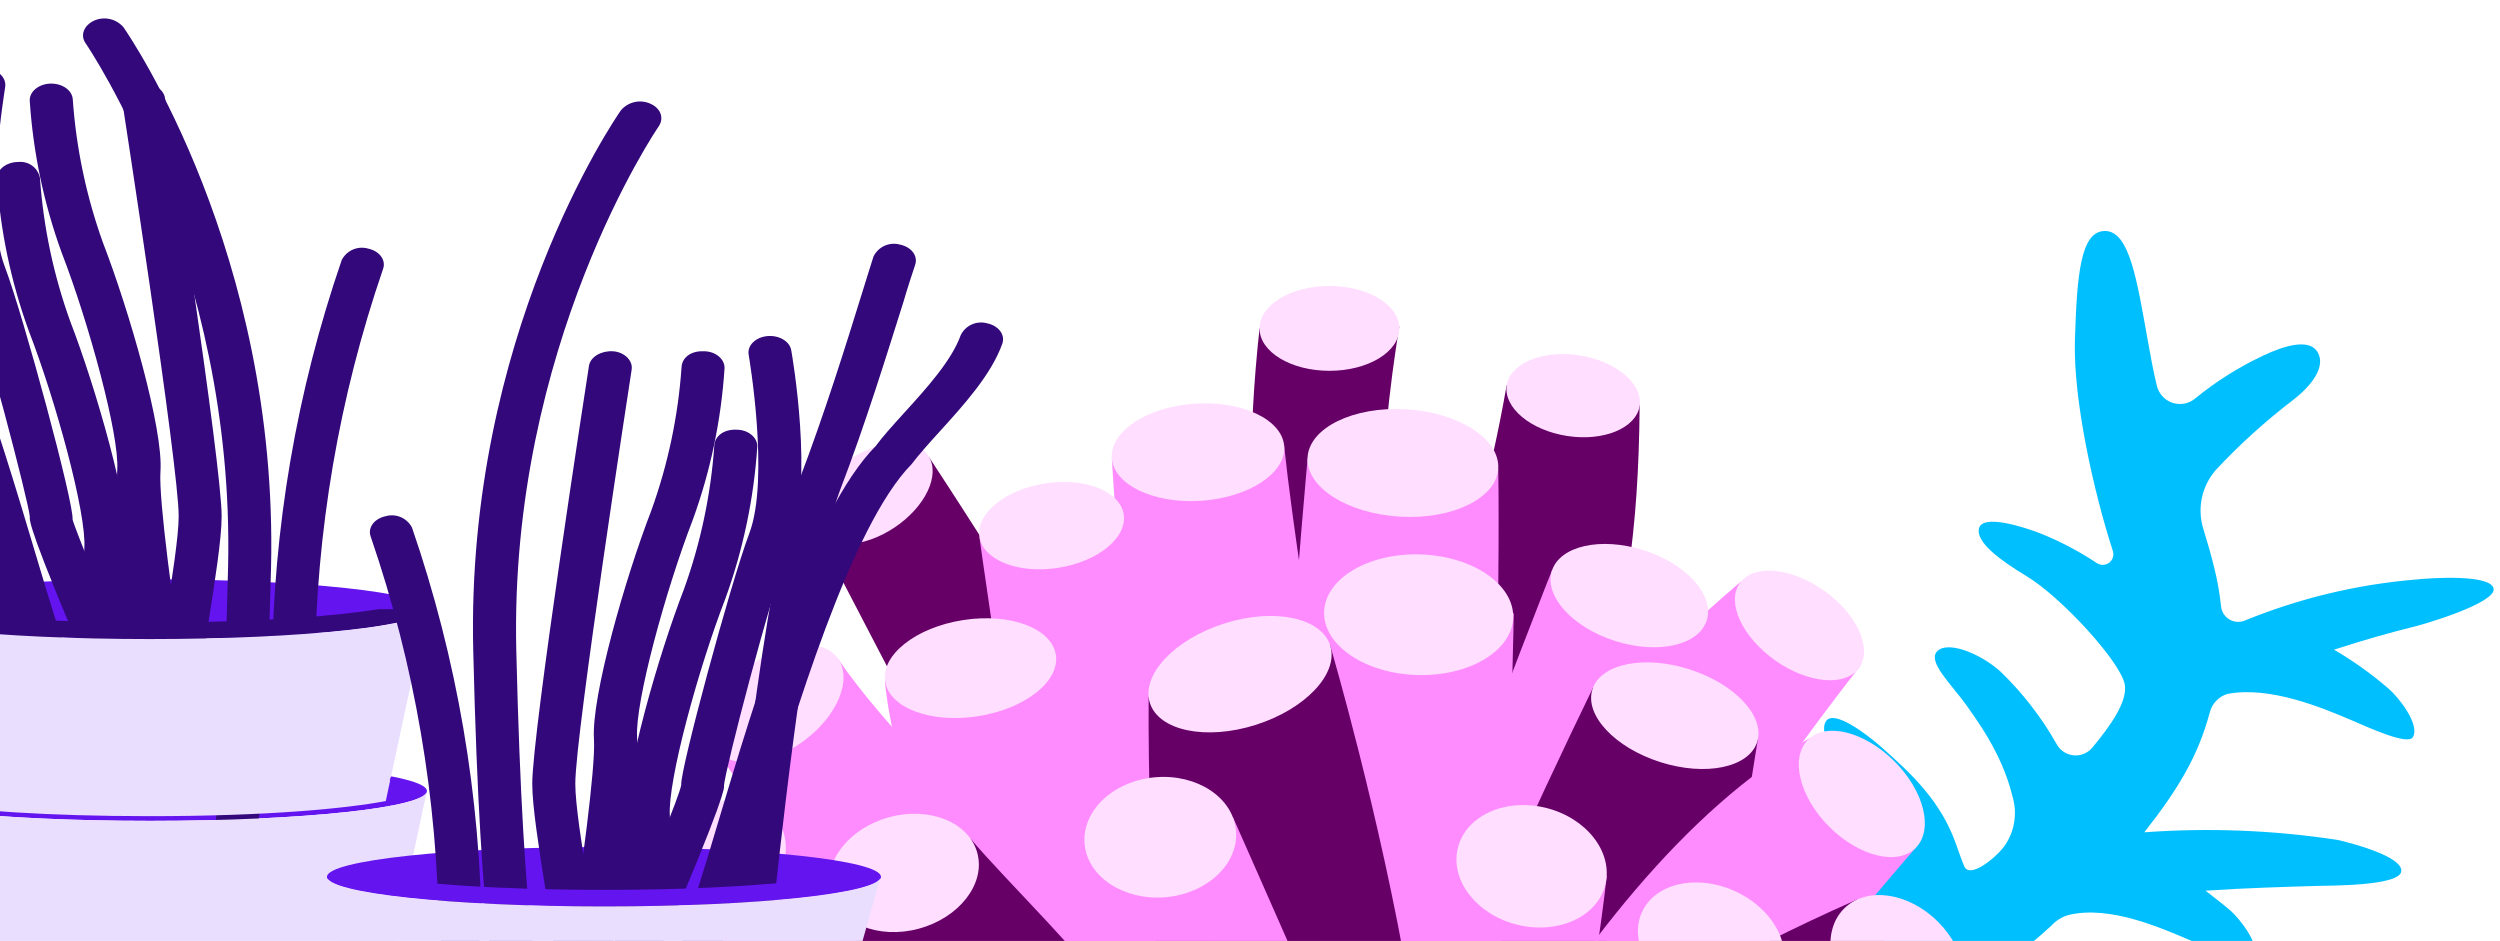 <svg fill="none" height="102" viewBox="0 0 271 102" width="271" xmlns="http://www.w3.org/2000/svg" xmlns:xlink="http://www.w3.org/1999/xlink"><clipPath id="a"><path d="m0 0h82v120h-82z" transform="matrix(-1 0 0 1 271 25)"/></clipPath><clipPath id="b"><path d="m-27 0h76v272h-76z"/></clipPath><g clip-path="url(#a)"><path d="m189.126 109.727c1.161-1.104 4.607.522 5.653 1.326.861.658 1.936 1.471 3.039 2.429.093.082.204.14.324.169.119.03.245.03.365 0 .119-.029.23-.087.323-.169.092-.082.164-.184.208-.3.923-2.219 1.99-4.376 3.194-6.456.465-.796.743-1.687.812-2.606s-.072-1.842-.412-2.698c-.341-.857-.872-1.624-1.553-2.245-.682-.621-1.495-1.078-2.38-1.337-.95-.281-1.921-.488-2.904-.62-3.078-.368-6.563-1.036-6.834-2.614s4.259-2.12 6.253-2.226c2.185-.091 4.373.029 6.534.358.355.069.723.037 1.061-.092.338-.129.633-.35.852-.638.218-.288.352-.632.385-.992s-.035-.723-.197-1.046c-.781-1.812-1.755-3.536-2.904-5.14-1.936-2.42-3.872-5.353-3.001-6.66.871-1.307 4.511 1.5 6.002 2.817 3.368 2.991 6.466 5.885 8.121 10.599 0 0 .445 1.317.842 2.284.581 1.452 3.34-.833 4.259-2.004.594-.789.992-1.708 1.16-2.68.169-.973.103-1.972-.192-2.914-1.123-4.704-4.085-8.518-5.004-9.864-1.588-2.226-4.23-4.666-3.146-5.808 1.084-1.142 4.472.116 6.776 2.11 2.446 2.34 4.533 5.027 6.195 7.976.186.335.453.62.775.828.322.208.691.334 1.073.367.383.033.767-.029 1.12-.18.353-.151.663-.386.904-.685 2.032-2.439 3.784-4.985 3.504-6.776-.378-2.42-6.902-9.535-10.648-11.78-2.662-1.607-5.556-3.649-5.159-5.198.396-1.549 4.752-.174 6.611.542 2.165.866 4.234 1.952 6.176 3.243.199.129.433.193.67.183.237-.009.466-.092.654-.236.189-.144.328-.343.4-.569.071-.226.07-.469-.001-.695-2.082-6.418-4.308-16.398-4.114-22.854.222-7.066.6-11.838 3.262-11.838 2.671 0 3.475 5.421 4.636 11.867.31 1.684.581 3.272.968 4.84.091.436.294.842.589 1.177s.671.587 1.093.732c.421.145.873.179 1.311.097.439-.082.848-.276 1.189-.564 2.234-1.83 4.686-3.378 7.299-4.608 2.429-1.171 4.965-1.839 5.885-.523.92 1.317 0 3.291-2.575 5.295-2.982 2.278-5.77 4.8-8.334 7.541-.777.868-1.314 1.924-1.557 3.063-.242 1.139-.183 2.322.173 3.432.426 1.375.842 2.826 1.219 4.375.318 1.313.547 2.645.688 3.988.032.292.133.572.294.817.161.245.378.45.632.596.255.146.54.23.833.245.293.015.586-.039.854-.158 5.842-2.381 12.01-3.869 18.295-4.414 2.197-.232 8.334-.571 8.634.968s-7.443 3.872-9.002 4.22c-2.052.513-5.053 1.336-8.295 2.401 2.12 1.237 4.119 2.669 5.972 4.279.968.832 3.378 3.814 2.575 5.198-.542.968-5.111-1.181-6.67-1.839-3.291-1.394-8.837-3.707-13.425-2.846-.476.142-.906.408-1.246.77s-.578.808-.69 1.292c-1.278 4.724-3.427 8.286-7.086 12.942 6.988-.509 14.011-.233 20.937.823 1.568.348 7.105 1.81 6.921 3.407-.184 1.597-7.676 1.539-9.292 1.587-3.069.097-7.396.203-11.926.513.968.755 1.936 1.5 2.662 2.12.968.832 3.388 3.814 2.575 5.198-.542.968-5.111-1.19-6.66-1.839-3.291-1.394-8.895-3.939-13.435-2.846-.716.205-1.36.608-1.859 1.162-1.219 1.074-1.036.968-2.381 2.052-1.847 1.466-3.543 3.114-5.063 4.917-.111.13-.175.293-.18.464-.005.17.048.338.151.473.103.136.25.233.416.274.165.041.34.023.494-.049 1.561-.732 3.161-1.378 4.792-1.936 1.539-.455 7.095-1.858 7.744-.377.648 1.481-5.953 5.072-7.347 5.904-1.394.833-3.049 1.81-4.84 2.904-.131.077-.234.193-.295.332s-.077.293-.046.441c.031.149.107.284.219.386.111.103.252.168.403.187 1.654.24 3.295.563 4.917.968 1.287.29 4.743 1.887 4.646 3.484-.068 1.075-5.101 1.239-6.776 1.356-3.562.232-10.754-.436-13.271 3.494-.392.584-.717 1.211-.968 1.868-1.181 4.356-.803 5.74-.813 5.885-.095 1.218-.647 2.354-1.544 3.181-.898.828-2.075 1.286-3.296 1.282h-.377c-1.28-.099-2.468-.702-3.303-1.677s-1.249-2.241-1.15-3.521c.181-2.743.556-5.47 1.123-8.16.398-1.954.016-3.987-1.065-5.663-.745-1.133-1.481-2.159-2.1-3.01-1.017-1.365-4.114-5.344-3.33-6.079z" fill="#00bfff"/></g><path d="m150.169 136.537h9.654c-10.633-36.854-12.668-73.75-8.135-101.151l-15.154.215c-2.67 24.498 1.27 35.946 3.34 54.068 2.398 19.849 5.75 35.39 10.295 46.868z" fill="#606"/><path d="m144.111 40.196c4.189 0 7.577-2.055 7.577-4.595s-3.388-4.601-7.577-4.601-7.577 2.061-7.577 4.601 3.394 4.595 7.577 4.595z" fill="#ffdeff"/><path d="m126.244 111.783 18.822 3.836c2.237-19.849-3.982-49.294-5.88-67.429l-18.667 1.452c0 .233 2.628 41.963 5.725 62.141z" fill="#ff8cff"/><path d="m150.015 137.893-23.479-10.259c12.294-28.082 29.602-45.034 36.788-85.885l14.413 2.139c-.19 28.537-6.527 34.117-11.149 51.045-5.121 18.463-10.616 32.731-16.573 42.96z" fill="#606"/><path d="m177.737 44.007c.374-2.39-2.558-4.87-6.527-5.485-3.97-.616-7.512.837-7.88 3.244-.368 2.408 2.563 4.87 6.527 5.491s7.494-.837 7.88-3.251z" fill="#ffdeff"/><path d="m139.518 147.083c7.423-31.943 28.665-85.073 28.725-85.288l16.833 5.204s-12.638 43.935-21.177 63.336c-2.094 4.813-5.493 8.935-9.806 11.894s-9.366 4.635-14.581 4.836z" fill="#ff8cff"/><path d="m161.395 138.575-22.547-11.496c8.111-29.045 49.842-64.011 49.842-64.011l12.983 9.1c-.113.173-27.497 34.44-40.278 66.407z" fill="#ff8cff"/><path d="m201.548 72.371c1.454-2.097-.267-5.843-3.845-8.365s-7.66-2.874-9.12-.777c-1.459 2.097.273 5.844 3.851 8.365s7.661 2.874 9.114.777z" fill="#ffdeff"/><path d="m161.395 138.575c-1.664.214-3.355-.003-4.913-.63-1.558-.626-2.931-1.642-3.992-2.951-1.06-1.309-1.772-2.869-2.068-4.531-.296-1.663-.167-3.375.376-4.973 7.274-21.331 21.818-50.752 21.883-50.931l17.878 5.551c-.469 2.605-3.311 22.658-7.803 39.645-1.3 4.919-4.026 9.337-7.831 12.69-3.805 3.352-8.515 5.487-13.53 6.131z" fill="#606"/><path d="m190.482 80.42c.866-2.778-2.427-6.298-7.358-7.869-4.93-1.571-9.636-.598-10.508 2.187-.872 2.784 2.427 6.304 7.358 7.875 4.93 1.571 9.63.586 10.508-2.193z" fill="#ffdeff"/><path d="m146.941 146.856c2.783-4.057 21.646-51.224 49.373-66.921l11.369 11.95c-.593.598-22.88 26.887-36.195 42.811-3.033 3.627-6.781 6.581-11.006 8.674-4.226 2.093-8.837 3.28-13.541 3.485z" fill="#ff8cff"/><path d="m207.683 91.886c1.935-1.972.89-6.184-2.373-9.405-3.264-3.22-7.417-4.23-9.352-2.259-1.934 1.972-.884 6.19 2.344 9.411 3.228 3.221 7.447 4.254 9.381 2.253z" fill="#ffdeff"/><path d="m201.293 97.514 9.078 13.563c-.593.598-16.946 8.592-32.908 27.276-4.913 5.079-11.392 8.162-21.639 8.73-9.198.507-10.129-25 45.469-49.569z" fill="#606"/><path d="m211.558 110.187c2.409-2.455 1.744-7.056-1.489-10.277-3.234-3.22-7.803-3.842-10.206-1.386-2.403 2.456-1.745 7.063 1.483 10.283 3.228 3.221 7.797 3.836 10.212 1.38z" fill="#ffdeff"/><path d="m140.402 147.502c9.536-27.049 36.516-47.46 38.07-49.468l14.122 8.365c-6.592 8.926-12.682 18.218-18.24 27.832-2.059 3.657-4.153 9.907-10.318 11.669-6.165 1.763-19.462 1.607-23.634 1.602z" fill="#ff8cff"/><path d="m193.01 105.628c1.382-3.167-.873-7.224-5.032-9.07-4.16-1.846-8.645-.777-10.022 2.39-1.377 3.167.866 7.224 5.026 9.064 4.159 1.84 8.645.771 10.028-2.384z" fill="#ffdeff"/><path d="m138.118 118.492 19.758 3.812c5.139-21.415 4.581-70.762 4.534-71.462l-20.667-1.147c0 .245-4.32 46.217-3.625 68.797z" fill="#ff8cff"/><path d="m162.41 50.795c.19-3.215-4.284-6.095-9.992-6.429-5.708-.335-10.479 1.996-10.681 5.21-.201 3.215 4.29 6.088 9.999 6.429 5.708.341 10.49-2.002 10.674-5.21z" fill="#ffdeff"/><path d="m140.248 147.49 7.743-5.187c-8.591-28.955-26.903-61.728-47.284-92.75l-12.331 7.857c1.472 2.175 42.206 83.292 51.871 90.08z" fill="#606"/><path d="m96.974 57.177c3.359-2.247 4.996-5.718 3.661-7.768-1.335-2.05-5.144-1.864-8.503.382-3.358 2.247-5.002 5.718-3.661 7.768 1.341 2.05 5.144 1.864 8.503-.382z" fill="#ffdeff"/><path d="m130.202 54.285c5.163-.341 9.191-2.988 9.008-5.885-.184-2.898-4.528-4.983-9.69-4.643-5.162.341-9.191 2.988-9.001 5.886s4.527 4.983 9.683 4.643z" fill="#ffdeff"/><path d="m139.518 146.139c4.707.591 9.459-.671 13.263-3.523 3.805-2.853 6.368-7.075 7.155-11.785 3.423-19.569 4.153-64.065 4.153-64.357l-20.5-.149c-.054.281.522 54.6-4.071 79.815z" fill="#ff8cff"/><path d="m164.03 66.946c.107-3.585-4.391-6.674-10.052-6.847-5.66-.173-10.336 2.617-10.443 6.226-.107 3.609 4.397 6.674 10.058 6.847 5.66.173 10.33-2.617 10.437-6.226z" fill="#ffdeff"/><path d="m121.415 135.443h16.875c-6.367-16.21-16.412-79.229-16.448-79.408l-15.671 2.181s7.447 54.815 15.244 77.227z" fill="#ff8cff"/><path d="m114.692 61.556c4.32-.669 7.506-3.262 7.12-5.79-.385-2.527-4.201-4.039-8.52-3.364-4.32.675-7.506 3.262-7.121 5.79.386 2.527 4.201 4.033 8.521 3.364z" fill="#ffdeff"/><path d="m133.828 146.258c.504-19.974-16.056-47.746-19.207-73.176-.149-1.123-.238-1.882-.279-2.109l-18.43 2.868c0 .221.089.705.178 1.416 2.077 16.772 17.593 42.835 25.034 62.218.992 2.582 2.736 4.803 5.003 6.37s4.951 2.408 7.701 2.413z" fill="#ff8cff"/><path d="m105.999 77.641c5.109-.795 8.901-3.776 8.456-6.656s-4.937-4.565-10.052-3.77c-5.115.795-8.9 3.776-8.455 6.65.445 2.874 4.942 4.571 10.051 3.776z" fill="#ffdeff"/><path d="m135.317 146.366h1.365c-2.136-4.439-1.745-23.034-4.314-27.856-9.494-17.429-30.362-30.962-41.654-47.25l-13.214 9.871c10.859 15.581 20.882 31.736 30.024 48.398l1.667 2.57c2.84 4.366 6.712 7.953 11.269 10.438 4.557 2.486 9.657 3.791 14.839 3.8z" fill="#ff8cff"/><path d="m87.089 80.347c3.679-2.689 5.34-6.692 3.738-8.963-1.602-2.271-5.934-1.894-9.589.795s-5.34 6.692-3.738 8.963c1.602 2.271 5.892 1.894 9.589-.795z" fill="#ffdeff"/><path d="m133.033 147.244c-13.41-24.39-47.57-56.637-49.249-58.991l-12.247 11.06c6.035 5.001 18.91 17.238 32.243 35.002 2.556 3.392 5.79 6.207 9.494 8.263 3.738 2.055 12.698 4.505 19.759 4.666z" fill="#ff8cff"/><path d="m81.233 98.804c3.679-2.689 5.032-7.14 3.02-9.937-2.011-2.796-6.616-2.886-10.295-.197-3.679 2.689-5.032 7.134-3.026 9.931 2.006 2.796 6.622 2.886 10.301.203z" fill="#ffdeff"/><path d="m137.631 146.916 10.627.448c17.445-4.344-3.987-77.126-4.064-77.388l-19.682 5.575s-.73 69.388 13.119 71.366z" fill="#606"/><path d="m140.035 147.489c-3.899-27.598-26.589-46.832-34.813-56.559l-14.834 6.734c.202.813 10.882 18.253 21.913 38.365 1.74 3.161 4.286 5.797 7.375 7.636 6.1 3.848 16.775 3.824 20.359 3.824z" fill="#606"/><path d="m99.609 100.669c4.385-1.195 7.227-4.858 6.337-8.192-.89-3.334-5.162-5.079-9.547-3.896-4.385 1.183-7.227 4.858-6.343 8.192.884 3.334 5.168 5.079 9.553 3.896z" fill="#ffdeff"/><path d="m136.13 78.573c5.399-1.715 9.013-5.563 8.064-8.598-.95-3.035-6.094-4.105-11.488-2.39-5.393 1.715-9.007 5.563-8.064 8.598.944 3.035 6.094 4.105 11.488 2.39z" fill="#ffdeff"/><path d="m133.668 88.624c-7.12-2.665-15.76 4.266-15.76 4.266 0 .884 6.213 14.161 7.655 40.242.219 3.782 3.471 14.083 14.501 14.376 20.833.543 12.591-15.804-6.396-58.884z" fill="#ff8cff"/><path d="m126.334 97.263c4.527-.394 7.957-3.627 7.648-7.218-.308-3.591-4.23-6.184-8.763-5.79-4.534.394-7.957 3.627-7.649 7.218.309 3.591 4.231 6.154 8.764 5.79z" fill="#ffdeff"/><path d="m147.535 147.454c-25.984 0 9.986-53.178 10.615-56.136l16.021 3.651c-.155.675-4.741 52.485-26.636 52.485z" fill="#ff8cff"/><path d="m174.028 95.871c.842-3.501-2.053-7.224-6.474-8.305-4.42-1.081-8.687.872-9.529 4.374-.843 3.501 2.047 7.224 6.468 8.306 4.42 1.081 8.692-.873 9.535-4.374z" fill="#ffdeff"/><path d="m185.017 67.233c.848-2.725-2.219-6.124-6.859-7.594-4.64-1.47-9.091-.466-9.939 2.253-.849 2.719 2.225 6.118 6.865 7.594 4.64 1.476 9.084.466 9.933-2.253z" fill="#ffdeff"/><g clip-path="url(#b)"><path d="m16.253 88.981c16.584 0 30.027-1.448 30.027-3.234 0-1.786-13.444-3.234-30.027-3.234-16.583 0-30.027 1.448-30.027 3.234 0 1.786 13.444 3.234 30.027 3.234z" fill="#6414ee"/><path d="m16.253 69.266c16.584 0 30.027-1.448 30.027-3.234 0-1.786-13.444-3.234-30.027-3.234-16.583 0-30.027 1.448-30.027 3.234 0 1.786 13.444 3.234 30.027 3.234z" fill="#6414ee"/><g fill="#32087a"><path d="m.297 72.065c-.52.052-1.041-.085-1.467-.386-.426-.302-.73-.747-.854-1.255 0-.369-3.723-36.861-7.306-46.235-2.829-7.387-5.248-15.201-6.855-20.364-.508-1.642-.943-3.062-1.296-4.145-.312-.96.443-1.937 1.697-2.175.55-.143 1.131-.091 1.647.147.516.238.933.647 1.182 1.158.353 1.092.82 2.52 1.304 4.178 1.599 5.138 4.001 12.886 6.789 20.191 3.723 9.726 7.33 45.447 7.478 46.965.107.985-.82 1.847-2.14 1.929z"/><path d="m5.553 74.1c-.401.018-.801-.062-1.164-.233s-.679-.43-.919-.752c-.869-1.346-2.009-5.064-4.1-12.082-3.69-12.361-9.84-33.045-16.276-39.521-.968-1.264-2.05-2.462-3.19-3.702-2.632-2.905-5.625-6.197-6.822-9.57-.336-.952.402-1.937 1.64-2.2.548-.155 1.134-.114 1.656.115.522.229.948.632 1.206 1.141.984 2.774 3.723 5.795 6.141 8.462 1.222 1.346 2.378 2.618 3.239 3.767 6.863 6.903 12.931 27.25 16.949 40.711 1.574 5.269 3.058 10.252 3.731 11.269.574.886.107 1.962-1.041 2.405-.335.127-.691.192-1.05.189z"/><path d="m12.366 75.159c-.447.026-.891-.076-1.282-.294-.391-.218-.711-.543-.924-.937-7.085-16.547-6.97-17.516-6.929-17.934-.115-1.494-4.92-20.142-7.224-26.191-2.509-6.64-.172-20.249-.066-20.823.164-.985 1.345-1.642 2.616-1.543 1.271.098 2.173 1.034 2.001 2.019 0 .131-2.304 13.428-.074 19.346 2.116 5.59 7.568 25.896 7.38 27.496.172.821 3.55 9.127 6.699 16.506.41.944-.254 1.953-1.484 2.265-.234.058-.473.088-.713.09z"/><path d="m17.434 74.101c-.508.045-1.016-.087-1.438-.374-.422-.287-.731-.712-.875-1.202-.115-.706-2.689-17.392-2.411-21.595.246-3.784-3.099-15.997-6.043-23.589-1.914-5.282-3.074-10.809-3.444-16.416-.049-.985.959-1.822 2.239-1.863h.09c1.255 0 2.288.755 2.337 1.724.373 5.308 1.477 10.54 3.28 15.546 2.796 7.239 6.56 20.175 6.223 24.779-.205 3.127 1.468 15.102 2.378 20.996.156.985-.754 1.88-2.034 1.995z"/><path d="m13.867 82.596c-.507.045-1.014-.087-1.434-.375s-.728-.712-.87-1.201c-.115-.706-2.689-17.392-2.419-21.595.246-3.792-3.099-15.997-6.035-23.589-1.914-5.282-3.074-10.809-3.444-16.416-.049-.993.959-1.822 2.238-1.863h.09c.534-.055 1.069.091 1.502.409.432.319.73.787.835 1.314.371 5.309 1.475 10.54 3.28 15.546 2.796 7.239 6.519 20.167 6.223 24.788-.205 3.119 1.468 15.094 2.386 20.988.156.985-.762 1.871-2.034 1.994z"/><path d="m24.109 101.562c-.277 0-.553-.038-.82-.115-1.197-.345-1.804-1.387-1.345-2.307.057-.148 2.017-5.327 2.78-37.65.779-33.02-15.284-56.569-15.448-56.807-.607-.87-.18-1.953.959-2.462.534-.23 1.128-.283 1.694-.151.566.131 1.076.44 1.455.882.689.993 16.801 24.558 15.998 58.563-.82 33.283-2.845 38.38-3.083 38.848-.219.383-.539.697-.926.909-.386.211-.824.312-1.264.29z"/><path d="m18.762 84.795c-.481.035-.961-.083-1.371-.338s-.728-.634-.909-1.081c-.648-2.372.156-7.962 1.468-16.219.722-4.629 1.419-9.029 1.419-11.22 0-5.368-6.051-44.478-6.109-44.881-.156-.977.754-1.871 2.034-1.986 1.279-.115 2.46.575 2.591 1.568.254 1.642 6.141 39.726 6.141 45.299 0 2.462-.705 6.911-1.451 11.655-.927 5.828-2.066 13.075-1.525 15.037.262.969-.541 1.921-1.804 2.126-.16.026-.322.04-.484.041z"/><path d="m34.161 85.304-2.337-6.492-2.329 6.492v-5.581c.062-.491.301-.942.673-1.269s.85-.506 1.344-.504l-2.025-5.639c.119-15.024 2.673-29.928 7.56-44.134.264-.508.697-.908 1.223-1.131.527-.223 1.115-.256 1.663-.092 1.238.279 1.943 1.272 1.583 2.224-4.763 13.886-7.255 28.451-7.38 43.132l-2.025 5.639c.495-.002.975.177 1.347.503.373.326.614.778.678 1.27z"/><path d="m41.016 66.04c-4.346.706-12.668 1.436-24.755 1.436-12.086 0-20.417-.731-24.755-1.436h-5.281c0 1.781 13.447 3.234 30.035 3.234 16.588 0 30.011-1.453 30.011-3.234z"/></g><path d="m-8.542 84.483.722 2.544s.041.074.049.107c4.69.706 12.709 1.338 24.017 1.338 12.718 0 21.253-.821 25.575-1.641l.476-2.249h-.066l.164-.435 3.878-18.107c0 1.781-13.447 3.234-30.027 3.234-16.58 0-30.035-1.453-30.035-3.234l5.125 18.016z" fill="#eadeff"/><path d="m16.696 107.99c12.299 0 20.696-.747 25.156-1.526l4.42-20.717c0 1.789-13.447 3.234-30.027 3.234-16.58 0-30.035-1.445-30.035-3.234l5.904 20.84c4.616.739 12.865 1.403 24.583 1.403z" fill="#eadeff"/></g><path d="m65.47 98.282c16.583 0 30.027-1.448 30.027-3.234 0-1.786-13.444-3.234-30.027-3.234-16.584 0-30.027 1.448-30.027 3.234 0 1.786 13.444 3.234 30.027 3.234z" fill="#6414ee"/><g fill="#32087a"><path d="m81.434 101.073h-.18c-1.279-.082-2.247-.944-2.14-1.929.148-1.51 3.755-37.239 7.47-46.965 2.796-7.305 5.207-15.07 6.798-20.2.516-1.642.951-3.078 1.304-4.17.249-.511.666-.92 1.182-1.158.516-.238 1.097-.29 1.647-.147 1.255.246 2.009 1.215 1.697 2.175s-.82 2.462-1.296 4.104c-1.64 5.171-4.026 12.985-6.863 20.38-3.575 9.373-7.257 45.865-7.298 46.235-.117.514-.417.967-.845 1.275s-.952.45-1.476.399z"/><path d="m76.171 103.116c-.356.001-.71-.066-1.041-.197-1.156-.443-1.64-1.518-1.041-2.405.664-1.017 2.148-6 3.723-11.269 4.026-13.461 10.094-33.808 17.121-40.9.697-.96 1.853-2.241 3.083-3.595 2.419-2.659 5.15-5.672 6.134-8.438.256-.51.682-.915 1.204-1.146s1.108-.272 1.657-.118c1.247.263 1.976 1.248 1.64 2.208-1.197 3.365-4.182 6.648-6.814 9.546-1.148 1.264-2.222 2.462-3.034 3.529-6.56 6.665-12.75 27.357-16.44 39.718-2.099 7.01-3.231 10.728-4.1 12.074-.24.325-.557.585-.921.758s-.766.254-1.169.235z"/><path d="m69.356 104.159c-.246-.002-.491-.032-.73-.09-1.222-.312-1.886-1.322-1.484-2.266 3.157-7.387 6.56-15.652 6.707-16.735-.18-1.363 5.281-21.669 7.38-27.267 2.23-5.918-.049-19.215-.074-19.346-.172-.985.722-1.888 2.001-2.019 1.279-.131 2.46.558 2.616 1.543.107.575 2.46 14.183-.066 20.823-2.288 6.057-7.117 24.706-7.224 26.339.041.271.148 1.248-6.929 17.787-.214.391-.533.714-.922.932-.389.218-.831.321-1.276.299z"/><path d="m64.314 103.116h-.279c-1.279-.115-2.189-1.009-2.034-1.994.91-5.894 2.583-17.869 2.386-20.988-.311-4.605 3.411-17.54 6.215-24.788 1.806-5.005 2.91-10.237 3.28-15.546.049-.985.935-1.781 2.419-1.724 1.287 0 2.288.87 2.239 1.863-.366 5.608-1.525 11.135-3.444 16.416-2.935 7.592-6.281 19.814-6.035 23.589.271 4.202-2.296 20.889-2.411 21.595-.146.494-.459.921-.886 1.208-.426.288-.94.418-1.451.368z"/><path d="m67.864 111.612h-.287c-1.271-.115-2.189-1.01-2.034-1.995.91-5.893 2.591-17.868 2.386-20.987-.303-4.605 3.419-17.54 6.223-24.788 1.802-5.006 2.905-10.238 3.28-15.546.049-.985.984-1.781 2.419-1.716 1.279 0 2.288.87 2.238 1.855-.371 5.607-1.531 11.133-3.444 16.416-2.936 7.592-6.281 19.797-6.035 23.581.271 4.202-2.304 20.889-2.419 21.595-.141.495-.452.925-.878 1.214-.426.29-.939.42-1.451.37z"/><path d="m56.54 110.504c-.428.024-.855-.069-1.235-.268-.38-.2-.698-.499-.922-.865-.23-.476-2.296-5.573-3.083-38.856-.82-34.005 15.317-57.57 16.006-58.555.377-.444.886-.755 1.453-.888.567-.133 1.161-.081 1.696.149 1.14.468 1.566 1.551.959 2.462-.164.23-16.227 23.803-15.448 56.798.763 32.323 2.722 37.502 2.804 37.707.377.919-.262 1.929-1.451 2.249-.256.053-.518.075-.779.066z"/><path d="m62.969 113.804c-.165.003-.33-.011-.492-.041-1.255-.206-2.058-1.149-1.796-2.126.533-1.962-.607-9.209-1.525-15.037-.754-4.744-1.46-9.226-1.46-11.655 0-5.573 5.896-43.682 6.15-45.299.164-.985 1.353-1.641 2.591-1.568 1.238.074 2.189 1.01 2.034 1.986-.057.402-6.109 39.513-6.109 44.881 0 2.208.689 6.566 1.419 11.22 1.304 8.257 2.107 13.847 1.46 16.219-.178.448-.495.827-.903 1.082s-.888.374-1.368.338z"/><path d="m52.236 114.32-2.329-6.5-2.337 6.5v-5.589c.064-.492.305-.943.678-1.27.373-.326.852-.505 1.347-.503l-2.025-5.639c-.12-14.682-2.612-29.247-7.38-43.132-.361-.952.344-1.945 1.583-2.224.548-.164 1.136-.132 1.663.092.527.223.959.623 1.223 1.131 4.886 14.206 7.44 29.11 7.56 44.134l-2.025 5.639c.496-.004.976.174 1.349.501.373.327.614.779.676 1.272z"/></g><path d="m35.443 95.023c0 1.781 13.439 3.234 30.027 3.234 16.588 0 30.002-1.428 30.002-3.234h-5.248c-4.346.706-12.668 1.436-24.755 1.436-12.086 0-20.409-.731-24.755-1.436z" fill="#6414ee"/><path d="m90.266 113.491-.722 2.545c-.014.038-.034.074-.057.106-4.69.714-12.701 1.346-24.017 1.346-12.709 0-21.253-.82-25.566-1.641l-.484-2.241h.066l-.164-.435-3.878-18.148c0 1.781 13.439 3.234 30.027 3.234 16.588 0 30.002-1.428 30.002-3.234l-5.108 18.058z" fill="#eadeff"/></svg>